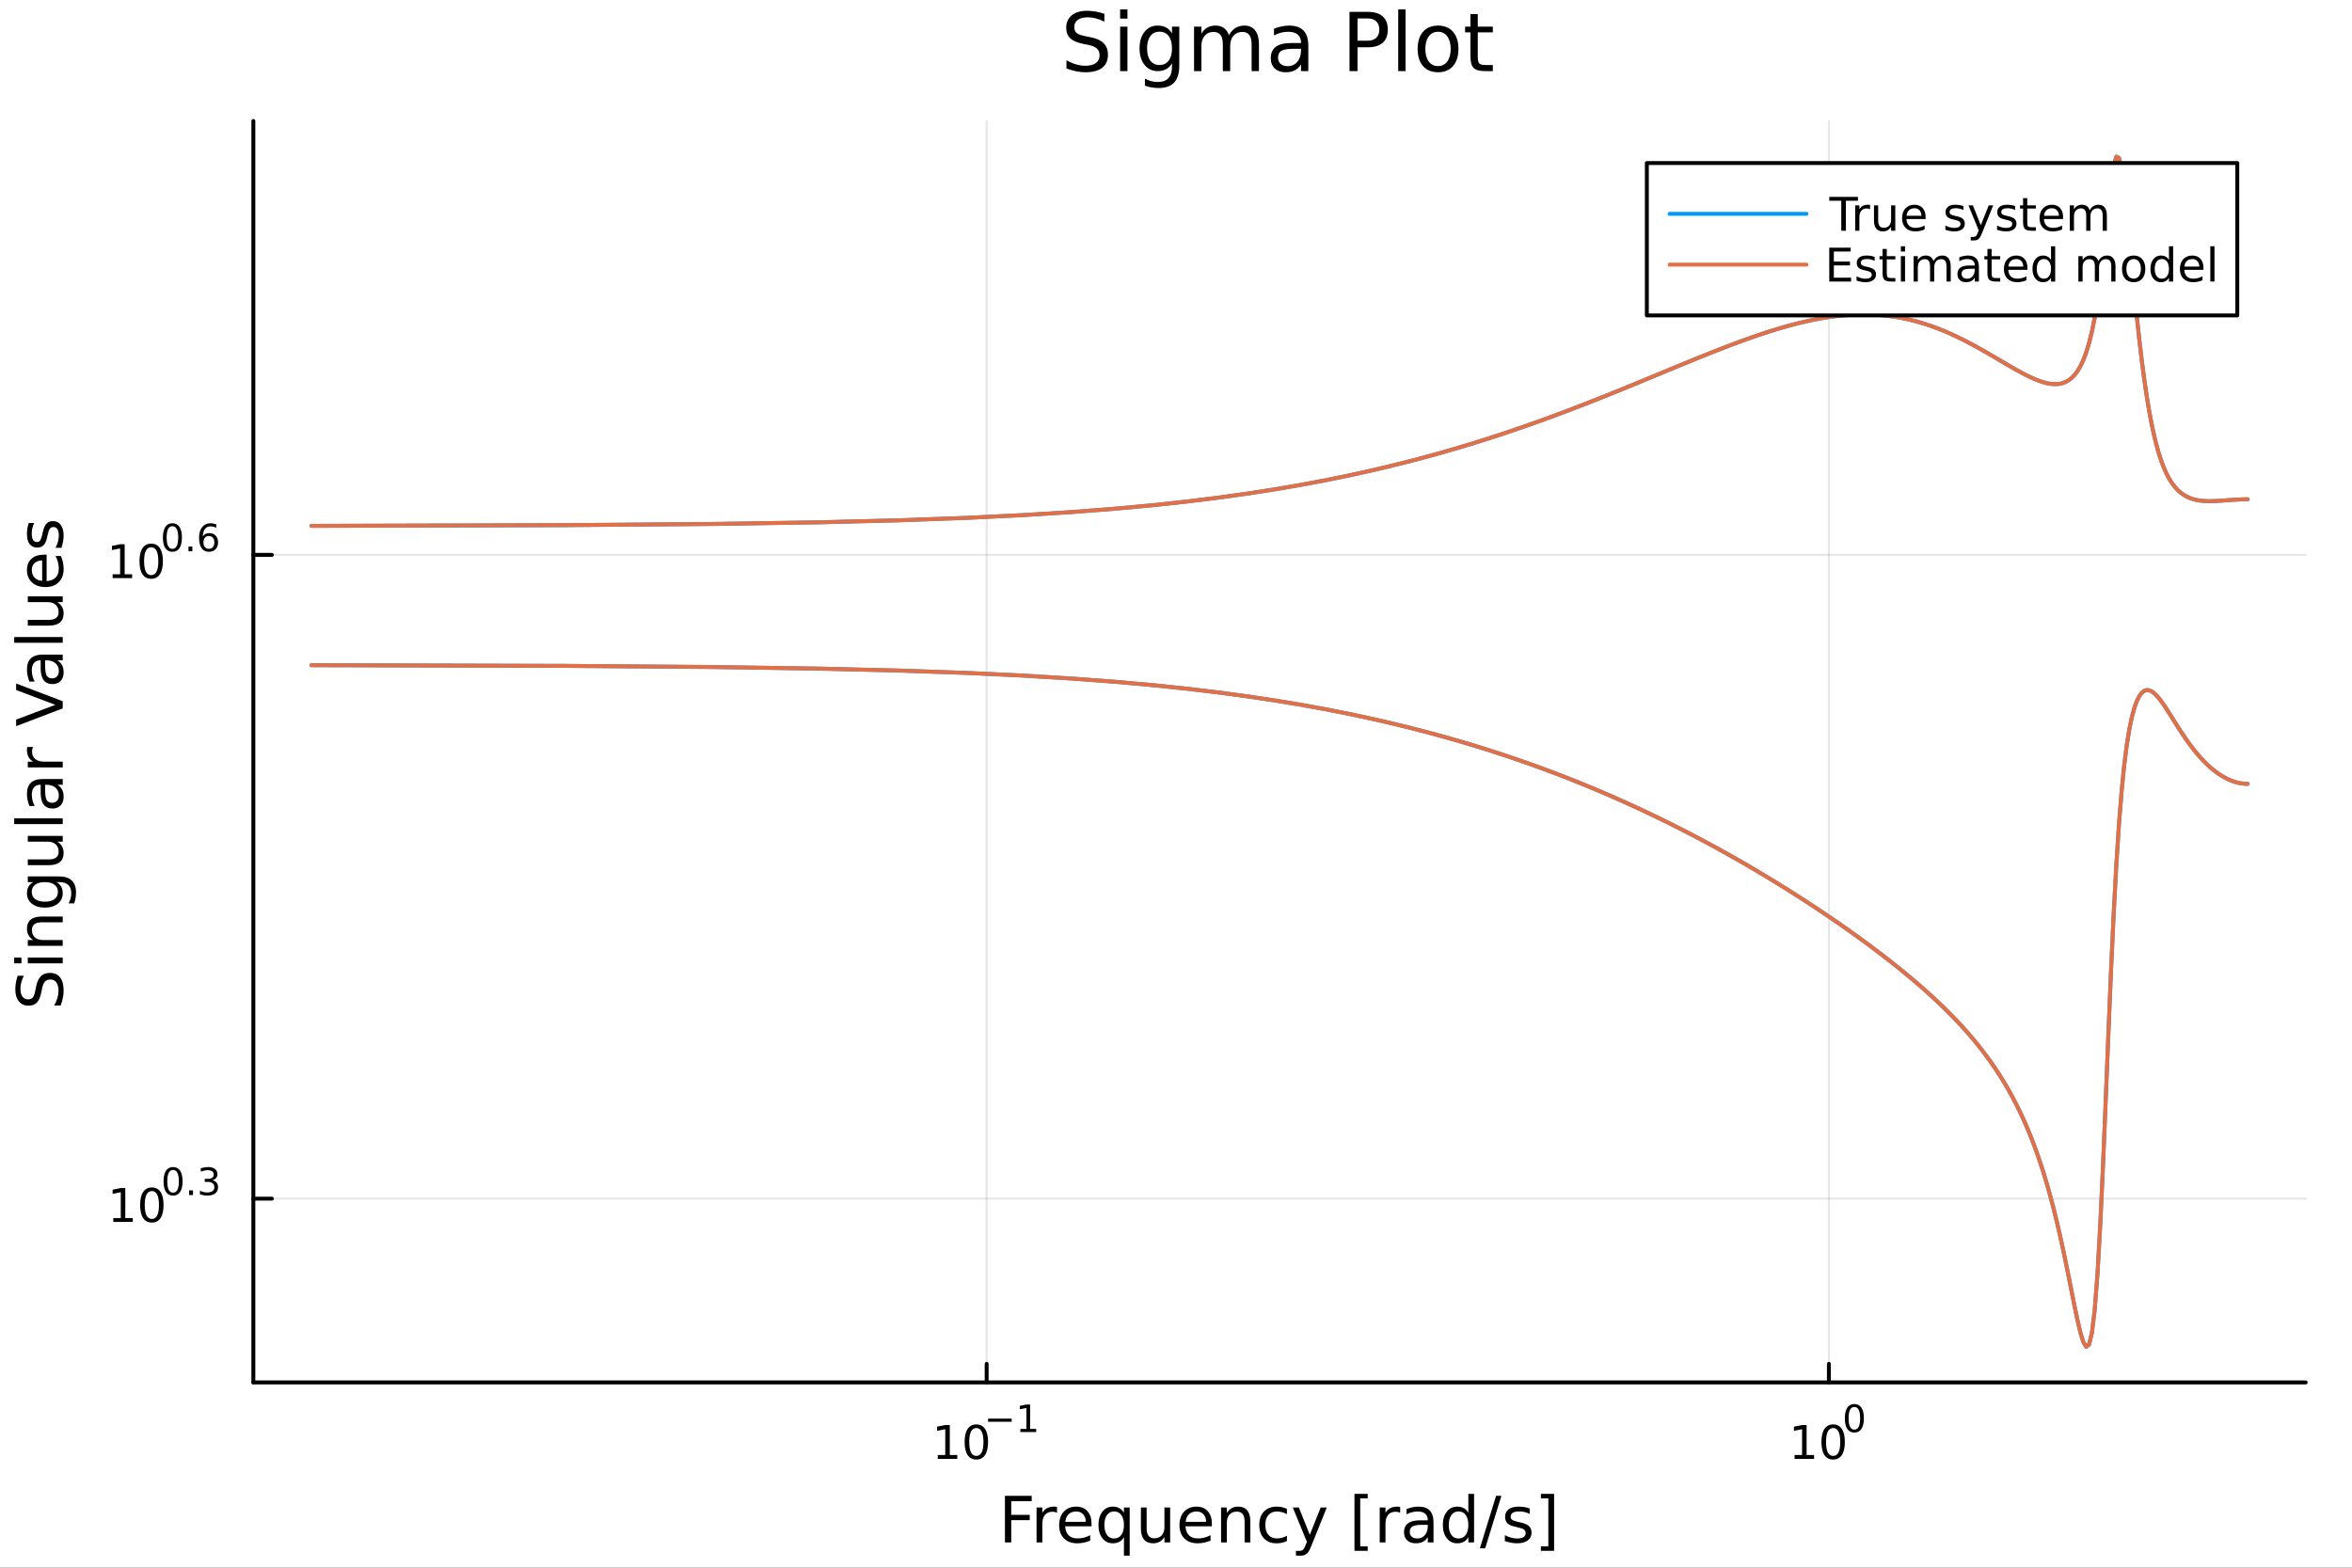 <?xml version="1.0" encoding="utf-8"?>
<svg xmlns="http://www.w3.org/2000/svg" xmlns:xlink="http://www.w3.org/1999/xlink" width="600" height="400" viewBox="0 0 2400 1600">
<rect x="0" y="0" width="2400" height="1600" fill="#333333" stroke="none"/>
<defs>
  <clipPath id="clip610">
    <rect x="0" y="0" width="2400" height="1600"/>
  </clipPath>
</defs>
<path clip-path="url(#clip610)" d="M0 1600 L2400 1600 L2400 0 L0 0  Z" fill="#ffffff" fill-rule="evenodd" fill-opacity="1"/>
<defs>
  <clipPath id="clip611">
    <rect x="480" y="0" width="1681" height="1600"/>
  </clipPath>
</defs>
<path clip-path="url(#clip610)" d="M258.519 1410.9 L2352.76 1410.9 L2352.76 123.472 L258.519 123.472  Z" fill="#ffffff" fill-rule="evenodd" fill-opacity="1"/>
<defs>
  <clipPath id="clip612">
    <rect x="258" y="123" width="2095" height="1288"/>
  </clipPath>
</defs>
<polyline clip-path="url(#clip612)" style="stroke:#000000; stroke-linecap:round; stroke-linejoin:round; stroke-width:2; stroke-opacity:0.1; fill:none" points="1006.79,1410.9 1006.79,123.472 "/>
<polyline clip-path="url(#clip612)" style="stroke:#000000; stroke-linecap:round; stroke-linejoin:round; stroke-width:2; stroke-opacity:0.1; fill:none" points="1866.22,1410.9 1866.22,123.472 "/>
<polyline clip-path="url(#clip610)" style="stroke:#000000; stroke-linecap:round; stroke-linejoin:round; stroke-width:4; stroke-opacity:1; fill:none" points="258.519,1410.9 2352.76,1410.9 "/>
<polyline clip-path="url(#clip610)" style="stroke:#000000; stroke-linecap:round; stroke-linejoin:round; stroke-width:4; stroke-opacity:1; fill:none" points="1006.79,1410.9 1006.79,1392 "/>
<polyline clip-path="url(#clip610)" style="stroke:#000000; stroke-linecap:round; stroke-linejoin:round; stroke-width:4; stroke-opacity:1; fill:none" points="1866.22,1410.9 1866.22,1392 "/>
<path clip-path="url(#clip610)" d="M956.91 1485.02 L964.549 1485.02 L964.549 1458.66 L956.239 1460.32 L956.239 1456.06 L964.503 1454.4 L969.179 1454.4 L969.179 1485.02 L976.817 1485.02 L976.817 1488.96 L956.91 1488.96 L956.91 1485.02 Z" fill="#000000" fill-rule="nonzero" fill-opacity="1" /><path clip-path="url(#clip610)" d="M996.262 1457.48 Q992.651 1457.48 990.822 1461.04 Q989.016 1464.58 989.016 1471.71 Q989.016 1478.82 990.822 1482.38 Q992.651 1485.92 996.262 1485.92 Q999.896 1485.92 1001.7 1482.38 Q1003.53 1478.82 1003.53 1471.71 Q1003.53 1464.58 1001.7 1461.04 Q999.896 1457.48 996.262 1457.48 M996.262 1453.77 Q1002.07 1453.77 1005.13 1458.38 Q1008.21 1462.96 1008.21 1471.71 Q1008.21 1480.44 1005.13 1485.04 Q1002.07 1489.63 996.262 1489.63 Q990.452 1489.63 987.373 1485.04 Q984.317 1480.44 984.317 1471.71 Q984.317 1462.96 987.373 1458.38 Q990.452 1453.77 996.262 1453.77 Z" fill="#000000" fill-rule="nonzero" fill-opacity="1" /><path clip-path="url(#clip610)" d="M1008.21 1447.87 L1032.32 1447.87 L1032.32 1451.07 L1008.21 1451.07 L1008.21 1447.87 Z" fill="#000000" fill-rule="nonzero" fill-opacity="1" /><path clip-path="url(#clip610)" d="M1041.18 1458.35 L1047.38 1458.35 L1047.38 1436.93 L1040.63 1438.28 L1040.63 1434.82 L1047.35 1433.47 L1051.14 1433.47 L1051.14 1458.35 L1057.35 1458.35 L1057.35 1461.55 L1041.18 1461.55 L1041.18 1458.35 Z" fill="#000000" fill-rule="nonzero" fill-opacity="1" /><path clip-path="url(#clip610)" d="M1831.2 1485.02 L1838.84 1485.02 L1838.84 1458.66 L1830.53 1460.32 L1830.53 1456.06 L1838.8 1454.4 L1843.47 1454.4 L1843.47 1485.02 L1851.11 1485.02 L1851.11 1488.96 L1831.2 1488.96 L1831.2 1485.02 Z" fill="#000000" fill-rule="nonzero" fill-opacity="1" /><path clip-path="url(#clip610)" d="M1870.56 1457.48 Q1866.94 1457.48 1865.12 1461.04 Q1863.31 1464.58 1863.31 1471.71 Q1863.31 1478.82 1865.12 1482.38 Q1866.94 1485.92 1870.56 1485.92 Q1874.19 1485.92 1876 1482.38 Q1877.82 1478.82 1877.82 1471.71 Q1877.82 1464.58 1876 1461.04 Q1874.19 1457.48 1870.56 1457.48 M1870.56 1453.77 Q1876.37 1453.77 1879.42 1458.38 Q1882.5 1462.96 1882.5 1471.71 Q1882.5 1480.44 1879.42 1485.04 Q1876.37 1489.63 1870.56 1489.63 Q1864.75 1489.63 1861.67 1485.04 Q1858.61 1480.44 1858.61 1471.71 Q1858.61 1462.96 1861.67 1458.38 Q1864.75 1453.77 1870.56 1453.77 Z" fill="#000000" fill-rule="nonzero" fill-opacity="1" /><path clip-path="url(#clip610)" d="M1892.2 1435.97 Q1889.27 1435.97 1887.79 1438.86 Q1886.32 1441.74 1886.32 1447.53 Q1886.32 1453.31 1887.79 1456.2 Q1889.27 1459.08 1892.2 1459.08 Q1895.16 1459.08 1896.62 1456.2 Q1898.11 1453.31 1898.11 1447.53 Q1898.11 1441.74 1896.62 1438.86 Q1895.16 1435.97 1892.2 1435.97 M1892.2 1432.96 Q1896.93 1432.96 1899.41 1436.7 Q1901.91 1440.43 1901.91 1447.53 Q1901.91 1454.62 1899.41 1458.37 Q1896.93 1462.09 1892.2 1462.09 Q1887.48 1462.09 1884.98 1458.37 Q1882.5 1454.62 1882.5 1447.53 Q1882.5 1440.43 1884.98 1436.7 Q1887.48 1432.96 1892.2 1432.96 Z" fill="#000000" fill-rule="nonzero" fill-opacity="1" /><path clip-path="url(#clip610)" d="M1025.45 1526.67 L1052.76 1526.67 L1052.76 1532.08 L1031.88 1532.08 L1031.88 1546.08 L1050.72 1546.08 L1050.72 1551.49 L1031.88 1551.49 L1031.88 1574.19 L1025.45 1574.19 L1025.45 1526.67 Z" fill="#000000" fill-rule="nonzero" fill-opacity="1" /><path clip-path="url(#clip610)" d="M1078.6 1544.01 Q1077.62 1543.44 1076.44 1543.18 Q1075.29 1542.9 1073.89 1542.9 Q1068.93 1542.9 1066.26 1546.14 Q1063.61 1549.36 1063.61 1555.41 L1063.61 1574.19 L1057.73 1574.19 L1057.73 1538.54 L1063.61 1538.54 L1063.61 1544.08 Q1065.46 1540.83 1068.42 1539.27 Q1071.38 1537.68 1075.61 1537.68 Q1076.22 1537.68 1076.95 1537.77 Q1077.68 1537.84 1078.57 1538 L1078.6 1544.01 Z" fill="#000000" fill-rule="nonzero" fill-opacity="1" /><path clip-path="url(#clip610)" d="M1113.81 1554.9 L1113.81 1557.76 L1086.88 1557.76 Q1087.26 1563.81 1090.51 1566.99 Q1093.79 1570.14 1099.61 1570.14 Q1102.99 1570.14 1106.14 1569.32 Q1109.32 1568.49 1112.44 1566.83 L1112.44 1572.37 Q1109.29 1573.71 1105.98 1574.41 Q1102.67 1575.11 1099.26 1575.11 Q1090.73 1575.11 1085.73 1570.14 Q1080.77 1565.18 1080.77 1556.71 Q1080.77 1547.96 1085.48 1542.83 Q1090.22 1537.68 1098.24 1537.68 Q1105.44 1537.68 1109.61 1542.33 Q1113.81 1546.94 1113.81 1554.9 M1107.95 1553.18 Q1107.89 1548.37 1105.25 1545.51 Q1102.64 1542.64 1098.31 1542.64 Q1093.4 1542.64 1090.44 1545.41 Q1087.52 1548.18 1087.07 1553.21 L1107.95 1553.18 Z" fill="#000000" fill-rule="nonzero" fill-opacity="1" /><path clip-path="url(#clip610)" d="M1126.92 1556.39 Q1126.92 1562.85 1129.56 1566.55 Q1132.24 1570.21 1136.88 1570.21 Q1141.53 1570.21 1144.2 1566.55 Q1146.88 1562.85 1146.88 1556.39 Q1146.88 1549.93 1144.2 1546.27 Q1141.53 1542.58 1136.88 1542.58 Q1132.24 1542.58 1129.56 1546.27 Q1126.92 1549.93 1126.92 1556.39 M1146.88 1568.84 Q1145.03 1572.02 1142.2 1573.58 Q1139.4 1575.11 1135.45 1575.11 Q1128.99 1575.11 1124.92 1569.95 Q1120.87 1564.8 1120.87 1556.39 Q1120.87 1547.99 1124.92 1542.83 Q1128.99 1537.68 1135.45 1537.68 Q1139.4 1537.68 1142.2 1539.24 Q1145.03 1540.77 1146.88 1543.95 L1146.88 1538.54 L1152.73 1538.54 L1152.73 1587.74 L1146.88 1587.74 L1146.88 1568.84 Z" fill="#000000" fill-rule="nonzero" fill-opacity="1" /><path clip-path="url(#clip610)" d="M1164.19 1560.12 L1164.19 1538.54 L1170.05 1538.54 L1170.05 1559.89 Q1170.05 1564.96 1172.02 1567.5 Q1173.99 1570.02 1177.94 1570.02 Q1182.68 1570.02 1185.42 1566.99 Q1188.19 1563.97 1188.19 1558.75 L1188.19 1538.54 L1194.05 1538.54 L1194.05 1574.19 L1188.19 1574.19 L1188.19 1568.71 Q1186.06 1571.96 1183.22 1573.55 Q1180.42 1575.11 1176.7 1575.11 Q1170.56 1575.11 1167.37 1571.29 Q1164.19 1567.47 1164.19 1560.12 M1178.93 1537.68 L1178.93 1537.68 Z" fill="#000000" fill-rule="nonzero" fill-opacity="1" /><path clip-path="url(#clip610)" d="M1236.6 1554.9 L1236.6 1557.76 L1209.67 1557.76 Q1210.06 1563.81 1213.3 1566.99 Q1216.58 1570.14 1222.41 1570.14 Q1225.78 1570.14 1228.93 1569.32 Q1232.11 1568.49 1235.23 1566.83 L1235.23 1572.37 Q1232.08 1573.71 1228.77 1574.41 Q1225.46 1575.11 1222.06 1575.11 Q1213.53 1575.11 1208.53 1570.14 Q1203.56 1565.18 1203.56 1556.71 Q1203.56 1547.96 1208.27 1542.83 Q1213.02 1537.68 1221.04 1537.68 Q1228.23 1537.68 1232.4 1542.33 Q1236.6 1546.94 1236.6 1554.9 M1230.74 1553.18 Q1230.68 1548.37 1228.04 1545.51 Q1225.43 1542.64 1221.1 1542.64 Q1216.2 1542.64 1213.24 1545.41 Q1210.31 1548.18 1209.87 1553.21 L1230.74 1553.18 Z" fill="#000000" fill-rule="nonzero" fill-opacity="1" /><path clip-path="url(#clip610)" d="M1275.85 1552.67 L1275.85 1574.19 L1269.99 1574.19 L1269.99 1552.86 Q1269.99 1547.8 1268.02 1545.29 Q1266.04 1542.77 1262.1 1542.77 Q1257.35 1542.77 1254.62 1545.79 Q1251.88 1548.82 1251.88 1554.04 L1251.88 1574.19 L1245.99 1574.19 L1245.99 1538.54 L1251.88 1538.54 L1251.88 1544.08 Q1253.98 1540.86 1256.81 1539.27 Q1259.68 1537.68 1263.4 1537.68 Q1269.54 1537.68 1272.69 1541.5 Q1275.85 1545.29 1275.85 1552.67 Z" fill="#000000" fill-rule="nonzero" fill-opacity="1" /><path clip-path="url(#clip610)" d="M1313.18 1539.91 L1313.18 1545.38 Q1310.7 1544.01 1308.18 1543.34 Q1305.7 1542.64 1303.15 1542.64 Q1297.46 1542.64 1294.31 1546.27 Q1291.16 1549.87 1291.16 1556.39 Q1291.16 1562.92 1294.31 1566.55 Q1297.46 1570.14 1303.15 1570.14 Q1305.7 1570.14 1308.18 1569.47 Q1310.7 1568.77 1313.18 1567.41 L1313.18 1572.82 Q1310.73 1573.96 1308.09 1574.54 Q1305.48 1575.11 1302.52 1575.11 Q1294.47 1575.11 1289.72 1570.05 Q1284.98 1564.99 1284.98 1556.39 Q1284.98 1547.67 1289.76 1542.68 Q1294.56 1537.68 1302.9 1537.68 Q1305.61 1537.68 1308.18 1538.25 Q1310.76 1538.79 1313.18 1539.91 Z" fill="#000000" fill-rule="nonzero" fill-opacity="1" /><path clip-path="url(#clip610)" d="M1338.2 1577.5 Q1335.72 1583.86 1333.36 1585.8 Q1331 1587.74 1327.06 1587.74 L1322.38 1587.74 L1322.38 1582.84 L1325.82 1582.84 Q1328.24 1582.84 1329.57 1581.7 Q1330.91 1580.55 1332.53 1576.29 L1333.58 1573.61 L1319.16 1538.54 L1325.37 1538.54 L1336.51 1566.42 L1347.65 1538.54 L1353.86 1538.54 L1338.2 1577.5 Z" fill="#000000" fill-rule="nonzero" fill-opacity="1" /><path clip-path="url(#clip610)" d="M1382.12 1524.66 L1395.62 1524.66 L1395.62 1529.21 L1387.98 1529.21 L1387.98 1578.23 L1395.62 1578.23 L1395.62 1582.78 L1382.12 1582.78 L1382.12 1524.66 Z" fill="#000000" fill-rule="nonzero" fill-opacity="1" /><path clip-path="url(#clip610)" d="M1428.75 1544.01 Q1427.76 1543.44 1426.59 1543.18 Q1425.44 1542.9 1424.04 1542.9 Q1419.07 1542.9 1416.4 1546.14 Q1413.76 1549.36 1413.76 1555.41 L1413.76 1574.19 L1407.87 1574.19 L1407.87 1538.54 L1413.76 1538.54 L1413.76 1544.08 Q1415.61 1540.83 1418.57 1539.27 Q1421.53 1537.68 1425.76 1537.68 Q1426.36 1537.68 1427.1 1537.77 Q1427.83 1537.84 1428.72 1538 L1428.75 1544.01 Z" fill="#000000" fill-rule="nonzero" fill-opacity="1" /><path clip-path="url(#clip610)" d="M1451.09 1556.27 Q1444 1556.27 1441.26 1557.89 Q1438.52 1559.51 1438.52 1563.43 Q1438.52 1566.55 1440.56 1568.39 Q1442.63 1570.21 1446.16 1570.21 Q1451.03 1570.21 1453.96 1566.77 Q1456.92 1563.3 1456.92 1557.57 L1456.92 1556.27 L1451.09 1556.27 M1462.77 1553.85 L1462.77 1574.19 L1456.92 1574.19 L1456.92 1568.77 Q1454.91 1572.02 1451.92 1573.58 Q1448.93 1575.11 1444.6 1575.11 Q1439.13 1575.11 1435.88 1572.05 Q1432.67 1568.97 1432.67 1563.81 Q1432.67 1557.79 1436.68 1554.74 Q1440.72 1551.68 1448.71 1551.68 L1456.92 1551.68 L1456.92 1551.11 Q1456.92 1547.07 1454.24 1544.87 Q1451.6 1542.64 1446.8 1542.64 Q1443.74 1542.64 1440.85 1543.38 Q1437.95 1544.11 1435.28 1545.57 L1435.28 1540.16 Q1438.49 1538.92 1441.51 1538.31 Q1444.54 1537.68 1447.4 1537.68 Q1455.14 1537.68 1458.96 1541.69 Q1462.77 1545.7 1462.77 1553.85 Z" fill="#000000" fill-rule="nonzero" fill-opacity="1" /><path clip-path="url(#clip610)" d="M1498.3 1543.95 L1498.3 1524.66 L1504.15 1524.66 L1504.15 1574.19 L1498.3 1574.19 L1498.3 1568.84 Q1496.45 1572.02 1493.62 1573.58 Q1490.82 1575.11 1486.87 1575.11 Q1480.41 1575.11 1476.33 1569.95 Q1472.29 1564.8 1472.29 1556.39 Q1472.29 1547.99 1476.33 1542.83 Q1480.41 1537.68 1486.87 1537.68 Q1490.82 1537.68 1493.62 1539.24 Q1496.45 1540.77 1498.3 1543.95 M1478.34 1556.39 Q1478.34 1562.85 1480.98 1566.55 Q1483.65 1570.21 1488.3 1570.21 Q1492.95 1570.21 1495.62 1566.55 Q1498.3 1562.85 1498.3 1556.39 Q1498.3 1549.93 1495.62 1546.27 Q1492.95 1542.58 1488.3 1542.58 Q1483.65 1542.58 1480.98 1546.27 Q1478.34 1549.93 1478.34 1556.39 Z" fill="#000000" fill-rule="nonzero" fill-opacity="1" /><path clip-path="url(#clip610)" d="M1526.62 1526.67 L1532.03 1526.67 L1515.48 1580.23 L1510.07 1580.23 L1526.62 1526.67 Z" fill="#000000" fill-rule="nonzero" fill-opacity="1" /><path clip-path="url(#clip610)" d="M1560.9 1539.59 L1560.9 1545.13 Q1558.42 1543.85 1555.75 1543.22 Q1553.07 1542.58 1550.21 1542.58 Q1545.85 1542.58 1543.65 1543.92 Q1541.49 1545.25 1541.49 1547.93 Q1541.49 1549.96 1543.05 1551.14 Q1544.61 1552.29 1549.32 1553.34 L1551.32 1553.78 Q1557.56 1555.12 1560.17 1557.57 Q1562.81 1559.99 1562.81 1564.35 Q1562.81 1569.32 1558.87 1572.21 Q1554.95 1575.11 1548.08 1575.11 Q1545.21 1575.11 1542.09 1574.54 Q1539 1573.99 1535.57 1572.88 L1535.57 1566.83 Q1538.81 1568.52 1541.96 1569.38 Q1545.12 1570.21 1548.2 1570.21 Q1552.34 1570.21 1554.57 1568.81 Q1556.8 1567.37 1556.8 1564.8 Q1556.8 1562.41 1555.17 1561.14 Q1553.58 1559.86 1548.14 1558.68 L1546.1 1558.21 Q1540.66 1557.06 1538.24 1554.71 Q1535.82 1552.32 1535.82 1548.18 Q1535.82 1543.15 1539.39 1540.42 Q1542.95 1537.68 1549.51 1537.68 Q1552.75 1537.68 1555.62 1538.16 Q1558.48 1538.63 1560.9 1539.59 Z" fill="#000000" fill-rule="nonzero" fill-opacity="1" /><path clip-path="url(#clip610)" d="M1585.82 1524.66 L1585.82 1582.78 L1572.33 1582.78 L1572.33 1578.23 L1579.94 1578.23 L1579.94 1529.21 L1572.33 1529.21 L1572.33 1524.66 L1585.82 1524.66 Z" fill="#000000" fill-rule="nonzero" fill-opacity="1" /><polyline clip-path="url(#clip612)" style="stroke:#000000; stroke-linecap:round; stroke-linejoin:round; stroke-width:2; stroke-opacity:0.1; fill:none" points="258.519,1223.37 2352.76,1223.37 "/>
<polyline clip-path="url(#clip612)" style="stroke:#000000; stroke-linecap:round; stroke-linejoin:round; stroke-width:2; stroke-opacity:0.1; fill:none" points="258.519,566.305 2352.76,566.305 "/>
<polyline clip-path="url(#clip610)" style="stroke:#000000; stroke-linecap:round; stroke-linejoin:round; stroke-width:4; stroke-opacity:1; fill:none" points="258.519,1410.9 258.519,123.472 "/>
<polyline clip-path="url(#clip610)" style="stroke:#000000; stroke-linecap:round; stroke-linejoin:round; stroke-width:4; stroke-opacity:1; fill:none" points="258.519,1223.37 277.417,1223.37 "/>
<polyline clip-path="url(#clip610)" style="stroke:#000000; stroke-linecap:round; stroke-linejoin:round; stroke-width:4; stroke-opacity:1; fill:none" points="258.519,566.305 277.417,566.305 "/>
<path clip-path="url(#clip610)" d="M115.59 1243.17 L123.229 1243.17 L123.229 1216.8 L114.918 1218.47 L114.918 1214.21 L123.182 1212.54 L127.858 1212.54 L127.858 1243.17 L135.497 1243.17 L135.497 1247.1 L115.59 1247.1 L115.59 1243.17 Z" fill="#000000" fill-rule="nonzero" fill-opacity="1" /><path clip-path="url(#clip610)" d="M154.941 1215.62 Q151.33 1215.62 149.502 1219.18 Q147.696 1222.73 147.696 1229.86 Q147.696 1236.96 149.502 1240.53 Q151.33 1244.07 154.941 1244.07 Q158.576 1244.07 160.381 1240.53 Q162.21 1236.96 162.21 1229.86 Q162.21 1222.73 160.381 1219.18 Q158.576 1215.62 154.941 1215.62 M154.941 1211.92 Q160.752 1211.92 163.807 1216.52 Q166.886 1221.11 166.886 1229.86 Q166.886 1238.58 163.807 1243.19 Q160.752 1247.77 154.941 1247.77 Q149.131 1247.77 146.053 1243.19 Q142.997 1238.58 142.997 1229.86 Q142.997 1221.11 146.053 1216.52 Q149.131 1211.92 154.941 1211.92 Z" fill="#000000" fill-rule="nonzero" fill-opacity="1" /><path clip-path="url(#clip610)" d="M176.591 1194.11 Q173.657 1194.11 172.171 1197.01 Q170.704 1199.89 170.704 1205.68 Q170.704 1211.45 172.171 1214.35 Q173.657 1217.23 176.591 1217.23 Q179.543 1217.23 181.01 1214.35 Q182.496 1211.45 182.496 1205.68 Q182.496 1199.89 181.01 1197.01 Q179.543 1194.11 176.591 1194.11 M176.591 1191.1 Q181.311 1191.1 183.794 1194.85 Q186.295 1198.57 186.295 1205.68 Q186.295 1212.77 183.794 1216.51 Q181.311 1220.24 176.591 1220.24 Q171.87 1220.24 169.368 1216.51 Q166.886 1212.77 166.886 1205.68 Q166.886 1198.57 169.368 1194.85 Q171.87 1191.1 176.591 1191.1 Z" fill="#000000" fill-rule="nonzero" fill-opacity="1" /><path clip-path="url(#clip610)" d="M192.972 1214.91 L196.941 1214.91 L196.941 1219.69 L192.972 1219.69 L192.972 1214.91 Z" fill="#000000" fill-rule="nonzero" fill-opacity="1" /><path clip-path="url(#clip610)" d="M216.726 1204.55 Q219.453 1205.13 220.977 1206.98 Q222.519 1208.82 222.519 1211.53 Q222.519 1215.68 219.66 1217.96 Q216.802 1220.24 211.535 1220.24 Q209.767 1220.24 207.887 1219.88 Q206.025 1219.54 204.031 1218.84 L204.031 1215.18 Q205.611 1216.1 207.492 1216.57 Q209.372 1217.04 211.423 1217.04 Q214.996 1217.04 216.858 1215.63 Q218.739 1214.22 218.739 1211.53 Q218.739 1209.05 216.99 1207.65 Q215.259 1206.24 212.156 1206.24 L208.883 1206.24 L208.883 1203.12 L212.307 1203.12 Q215.109 1203.12 216.595 1202.01 Q218.08 1200.88 218.08 1198.78 Q218.08 1196.61 216.538 1195.47 Q215.015 1194.3 212.156 1194.3 Q210.595 1194.3 208.808 1194.64 Q207.022 1194.98 204.877 1195.69 L204.877 1192.31 Q207.04 1191.7 208.921 1191.4 Q210.821 1191.1 212.495 1191.1 Q216.82 1191.1 219.341 1193.08 Q221.861 1195.03 221.861 1198.38 Q221.861 1200.71 220.526 1202.33 Q219.19 1203.93 216.726 1204.55 Z" fill="#000000" fill-rule="nonzero" fill-opacity="1" /><path clip-path="url(#clip610)" d="M114.931 586.097 L122.57 586.097 L122.57 559.731 L114.26 561.398 L114.26 557.139 L122.524 555.472 L127.2 555.472 L127.2 586.097 L134.839 586.097 L134.839 590.032 L114.931 590.032 L114.931 586.097 Z" fill="#000000" fill-rule="nonzero" fill-opacity="1" /><path clip-path="url(#clip610)" d="M154.283 558.551 Q150.672 558.551 148.843 562.116 Q147.038 565.657 147.038 572.787 Q147.038 579.893 148.843 583.458 Q150.672 587 154.283 587 Q157.917 587 159.723 583.458 Q161.552 579.893 161.552 572.787 Q161.552 565.657 159.723 562.116 Q157.917 558.551 154.283 558.551 M154.283 554.847 Q160.093 554.847 163.149 559.454 Q166.227 564.037 166.227 572.787 Q166.227 581.514 163.149 586.12 Q160.093 590.704 154.283 590.704 Q148.473 590.704 145.394 586.12 Q142.339 581.514 142.339 572.787 Q142.339 564.037 145.394 559.454 Q148.473 554.847 154.283 554.847 Z" fill="#000000" fill-rule="nonzero" fill-opacity="1" /><path clip-path="url(#clip610)" d="M175.932 537.043 Q172.998 537.043 171.512 539.94 Q170.045 542.817 170.045 548.61 Q170.045 554.384 171.512 557.28 Q172.998 560.158 175.932 560.158 Q178.885 560.158 180.352 557.28 Q181.838 554.384 181.838 548.61 Q181.838 542.817 180.352 539.94 Q178.885 537.043 175.932 537.043 M175.932 534.034 Q180.653 534.034 183.136 537.777 Q185.637 541.501 185.637 548.61 Q185.637 555.701 183.136 559.443 Q180.653 563.167 175.932 563.167 Q171.212 563.167 168.71 559.443 Q166.227 555.701 166.227 548.61 Q166.227 541.501 168.71 537.777 Q171.212 534.034 175.932 534.034 Z" fill="#000000" fill-rule="nonzero" fill-opacity="1" /><path clip-path="url(#clip610)" d="M192.314 557.845 L196.282 557.845 L196.282 562.622 L192.314 562.622 L192.314 557.845 Z" fill="#000000" fill-rule="nonzero" fill-opacity="1" /><path clip-path="url(#clip610)" d="M213.153 547.068 Q210.595 547.068 209.09 548.817 Q207.605 550.566 207.605 553.613 Q207.605 556.641 209.09 558.409 Q210.595 560.158 213.153 560.158 Q215.711 560.158 217.197 558.409 Q218.701 556.641 218.701 553.613 Q218.701 550.566 217.197 548.817 Q215.711 547.068 213.153 547.068 M220.695 535.162 L220.695 538.623 Q219.265 537.946 217.798 537.589 Q216.35 537.231 214.921 537.231 Q211.159 537.231 209.166 539.77 Q207.191 542.309 206.909 547.444 Q208.018 545.808 209.692 544.943 Q211.366 544.059 213.379 544.059 Q217.61 544.059 220.055 546.635 Q222.519 549.193 222.519 553.613 Q222.519 557.939 219.961 560.553 Q217.403 563.167 213.153 563.167 Q208.282 563.167 205.705 559.443 Q203.128 555.701 203.128 548.61 Q203.128 541.952 206.288 538.002 Q209.448 534.034 214.77 534.034 Q216.2 534.034 217.648 534.316 Q219.115 534.598 220.695 535.162 Z" fill="#000000" fill-rule="nonzero" fill-opacity="1" /><path clip-path="url(#clip610)" d="M18.044 995.825 L24.314 995.825 Q22.563 999.485 21.704 1002.73 Q20.845 1005.98 20.845 1009 Q20.845 1014.25 22.882 1017.12 Q24.919 1019.95 28.674 1019.95 Q31.826 1019.95 33.449 1018.07 Q35.04 1016.16 36.027 1010.88 L36.823 1007 Q38.191 999.803 41.66 996.398 Q45.098 992.96 50.891 992.96 Q57.798 992.96 61.362 997.607 Q64.927 1002.22 64.927 1011.17 Q64.927 1014.54 64.163 1018.36 Q63.399 1022.15 61.904 1026.22 L55.283 1026.22 Q57.479 1022.31 58.593 1018.55 Q59.707 1014.79 59.707 1011.17 Q59.707 1005.66 57.543 1002.67 Q55.379 999.676 51.368 999.676 Q47.867 999.676 45.894 1001.84 Q43.92 1003.97 42.934 1008.87 L42.17 1012.79 Q40.737 1019.98 37.682 1023.2 Q34.626 1026.41 29.184 1026.41 Q22.882 1026.41 19.253 1021.99 Q15.625 1017.53 15.625 1009.73 Q15.625 1006.39 16.23 1002.92 Q16.834 999.453 18.044 995.825 Z" fill="#000000" fill-rule="nonzero" fill-opacity="1" /><path clip-path="url(#clip610)" d="M28.356 983.189 L28.356 977.332 L64.004 977.332 L64.004 983.189 L28.356 983.189 M14.479 983.189 L14.479 977.332 L21.895 977.332 L21.895 983.189 L14.479 983.189 Z" fill="#000000" fill-rule="nonzero" fill-opacity="1" /><path clip-path="url(#clip610)" d="M42.488 935.446 L64.004 935.446 L64.004 941.302 L42.679 941.302 Q37.618 941.302 35.104 943.276 Q32.589 945.249 32.589 949.196 Q32.589 953.938 35.613 956.676 Q38.637 959.413 43.857 959.413 L64.004 959.413 L64.004 965.301 L28.356 965.301 L28.356 959.413 L33.894 959.413 Q30.68 957.312 29.088 954.479 Q27.497 951.615 27.497 947.891 Q27.497 941.748 31.316 938.597 Q35.104 935.446 42.488 935.446 Z" fill="#000000" fill-rule="nonzero" fill-opacity="1" /><path clip-path="url(#clip610)" d="M45.766 900.307 Q39.401 900.307 35.9 902.949 Q32.398 905.559 32.398 910.301 Q32.398 915.012 35.9 917.654 Q39.401 920.264 45.766 920.264 Q52.1 920.264 55.601 917.654 Q59.103 915.012 59.103 910.301 Q59.103 905.559 55.601 902.949 Q52.1 900.307 45.766 900.307 M59.58 894.451 Q68.683 894.451 73.107 898.493 Q77.563 902.535 77.563 910.874 Q77.563 913.962 77.086 916.699 Q76.64 919.436 75.685 922.014 L69.988 922.014 Q71.388 919.436 72.057 916.922 Q72.725 914.407 72.725 911.797 Q72.725 906.036 69.701 903.172 Q66.71 900.307 60.63 900.307 L57.734 900.307 Q60.885 902.121 62.445 904.954 Q64.004 907.787 64.004 911.734 Q64.004 918.29 59.007 922.301 Q54.01 926.311 45.766 926.311 Q37.491 926.311 32.494 922.301 Q27.497 918.29 27.497 911.734 Q27.497 907.787 29.056 904.954 Q30.616 902.121 33.767 900.307 L28.356 900.307 L28.356 894.451 L59.58 894.451 Z" fill="#000000" fill-rule="nonzero" fill-opacity="1" /><path clip-path="url(#clip610)" d="M49.936 882.993 L28.356 882.993 L28.356 877.136 L49.713 877.136 Q54.774 877.136 57.32 875.163 Q59.835 873.189 59.835 869.243 Q59.835 864.5 56.811 861.763 Q53.787 858.994 48.567 858.994 L28.356 858.994 L28.356 853.137 L64.004 853.137 L64.004 858.994 L58.53 858.994 Q61.776 861.126 63.368 863.959 Q64.927 866.76 64.927 870.484 Q64.927 876.627 61.108 879.81 Q57.288 882.993 49.936 882.993 M27.497 868.256 L27.497 868.256 Z" fill="#000000" fill-rule="nonzero" fill-opacity="1" /><path clip-path="url(#clip610)" d="M14.479 841.074 L14.479 835.218 L64.004 835.218 L64.004 841.074 L14.479 841.074 Z" fill="#000000" fill-rule="nonzero" fill-opacity="1" /><path clip-path="url(#clip610)" d="M46.085 806.763 Q46.085 813.861 47.708 816.598 Q49.331 819.335 53.246 819.335 Q56.365 819.335 58.211 817.298 Q60.026 815.23 60.026 811.697 Q60.026 806.827 56.588 803.899 Q53.119 800.939 47.39 800.939 L46.085 800.939 L46.085 806.763 M43.666 795.082 L64.004 795.082 L64.004 800.939 L58.593 800.939 Q61.84 802.944 63.399 805.936 Q64.927 808.928 64.927 813.256 Q64.927 818.731 61.872 821.977 Q58.784 825.192 53.628 825.192 Q47.612 825.192 44.557 821.181 Q41.501 817.139 41.501 809.15 L41.501 800.939 L40.928 800.939 Q36.886 800.939 34.69 803.612 Q32.462 806.254 32.462 811.06 Q32.462 814.116 33.194 817.012 Q33.926 819.908 35.39 822.582 L29.98 822.582 Q28.738 819.367 28.133 816.344 Q27.497 813.32 27.497 810.455 Q27.497 802.721 31.507 798.902 Q35.518 795.082 43.666 795.082 Z" fill="#000000" fill-rule="nonzero" fill-opacity="1" /><path clip-path="url(#clip610)" d="M33.831 762.362 Q33.258 763.349 33.003 764.527 Q32.717 765.673 32.717 767.073 Q32.717 772.038 35.963 774.712 Q39.178 777.354 45.225 777.354 L64.004 777.354 L64.004 783.242 L28.356 783.242 L28.356 777.354 L33.894 777.354 Q30.648 775.508 29.088 772.547 Q27.497 769.587 27.497 765.354 Q27.497 764.75 27.592 764.017 Q27.656 763.285 27.815 762.394 L33.831 762.362 Z" fill="#000000" fill-rule="nonzero" fill-opacity="1" /><path clip-path="url(#clip610)" d="M64.004 722.99 L16.484 741.133 L16.484 734.417 L56.493 719.362 L16.484 704.275 L16.484 697.591 L64.004 715.702 L64.004 722.99 Z" fill="#000000" fill-rule="nonzero" fill-opacity="1" /><path clip-path="url(#clip610)" d="M46.085 679.767 Q46.085 686.865 47.708 689.602 Q49.331 692.34 53.246 692.34 Q56.365 692.34 58.211 690.303 Q60.026 688.234 60.026 684.701 Q60.026 679.831 56.588 676.903 Q53.119 673.943 47.39 673.943 L46.085 673.943 L46.085 679.767 M43.666 668.086 L64.004 668.086 L64.004 673.943 L58.593 673.943 Q61.84 675.948 63.399 678.94 Q64.927 681.932 64.927 686.26 Q64.927 691.735 61.872 694.981 Q58.784 698.196 53.628 698.196 Q47.612 698.196 44.557 694.186 Q41.501 690.143 41.501 682.154 L41.501 673.943 L40.928 673.943 Q36.886 673.943 34.69 676.616 Q32.462 679.258 32.462 684.064 Q32.462 687.12 33.194 690.016 Q33.926 692.913 35.39 695.586 L29.98 695.586 Q28.738 692.371 28.133 689.348 Q27.497 686.324 27.497 683.459 Q27.497 675.725 31.507 671.906 Q35.518 668.086 43.666 668.086 Z" fill="#000000" fill-rule="nonzero" fill-opacity="1" /><path clip-path="url(#clip610)" d="M14.479 656.023 L14.479 650.167 L64.004 650.167 L64.004 656.023 L14.479 656.023 Z" fill="#000000" fill-rule="nonzero" fill-opacity="1" /><path clip-path="url(#clip610)" d="M49.936 638.518 L28.356 638.518 L28.356 632.661 L49.713 632.661 Q54.774 632.661 57.32 630.688 Q59.835 628.714 59.835 624.768 Q59.835 620.025 56.811 617.288 Q53.787 614.519 48.567 614.519 L28.356 614.519 L28.356 608.662 L64.004 608.662 L64.004 614.519 L58.53 614.519 Q61.776 616.651 63.368 619.484 Q64.927 622.285 64.927 626.009 Q64.927 632.152 61.108 635.335 Q57.288 638.518 49.936 638.518 M27.497 623.781 L27.497 623.781 Z" fill="#000000" fill-rule="nonzero" fill-opacity="1" /><path clip-path="url(#clip610)" d="M44.716 566.108 L47.581 566.108 L47.581 593.035 Q53.628 592.653 56.811 589.406 Q59.962 586.128 59.962 580.303 Q59.962 576.929 59.134 573.778 Q58.307 570.595 56.652 567.476 L62.19 567.476 Q63.527 570.627 64.227 573.937 Q64.927 577.248 64.927 580.653 Q64.927 589.183 59.962 594.18 Q54.997 599.146 46.53 599.146 Q37.777 599.146 32.653 594.435 Q27.497 589.693 27.497 581.672 Q27.497 574.479 32.144 570.309 Q36.759 566.108 44.716 566.108 M42.997 571.964 Q38.191 572.028 35.327 574.67 Q32.462 577.279 32.462 581.608 Q32.462 586.51 35.231 589.47 Q38 592.398 43.029 592.844 L42.997 571.964 Z" fill="#000000" fill-rule="nonzero" fill-opacity="1" /><path clip-path="url(#clip610)" d="M29.407 533.77 L34.945 533.77 Q33.672 536.252 33.035 538.926 Q32.398 541.6 32.398 544.464 Q32.398 548.825 33.735 551.021 Q35.072 553.185 37.746 553.185 Q39.783 553.185 40.96 551.626 Q42.106 550.066 43.157 545.355 L43.602 543.35 Q44.939 537.112 47.39 534.502 Q49.809 531.86 54.169 531.86 Q59.134 531.86 62.031 535.807 Q64.927 539.722 64.927 546.597 Q64.927 549.461 64.354 552.58 Q63.813 555.668 62.699 559.105 L56.652 559.105 Q58.339 555.859 59.198 552.708 Q60.026 549.557 60.026 546.469 Q60.026 542.332 58.625 540.104 Q57.193 537.876 54.615 537.876 Q52.228 537.876 50.955 539.499 Q49.681 541.09 48.504 546.533 L48.026 548.57 Q46.88 554.013 44.525 556.432 Q42.138 558.851 38 558.851 Q32.971 558.851 30.234 555.286 Q27.497 551.721 27.497 545.164 Q27.497 541.918 27.974 539.053 Q28.452 536.189 29.407 533.77 Z" fill="#000000" fill-rule="nonzero" fill-opacity="1" /><path clip-path="url(#clip610)" d="M1126.91 14.081 L1126.91 22.061 Q1122.25 19.833 1118.12 18.739 Q1113.99 17.646 1110.14 17.646 Q1103.46 17.646 1099.81 20.238 Q1096.21 22.831 1096.21 27.611 Q1096.21 31.621 1098.6 33.687 Q1101.03 35.713 1107.75 36.969 L1112.69 37.981 Q1121.85 39.723 1126.18 44.139 Q1130.56 48.514 1130.56 55.886 Q1130.56 64.677 1124.64 69.214 Q1118.77 73.751 1107.39 73.751 Q1103.09 73.751 1098.23 72.778 Q1093.41 71.806 1088.23 69.902 L1088.23 61.477 Q1093.21 64.272 1097.99 65.689 Q1102.77 67.107 1107.39 67.107 Q1114.39 67.107 1118.2 64.353 Q1122.01 61.598 1122.01 56.494 Q1122.01 52.038 1119.26 49.526 Q1116.54 47.015 1110.3 45.759 L1105.32 44.787 Q1096.17 42.964 1092.07 39.075 Q1087.98 35.186 1087.98 28.259 Q1087.98 20.238 1093.61 15.62 Q1099.28 11.002 1109.21 11.002 Q1113.46 11.002 1117.88 11.772 Q1122.29 12.542 1126.91 14.081 Z" fill="#000000" fill-rule="nonzero" fill-opacity="1" /><path clip-path="url(#clip610)" d="M1142.99 27.206 L1150.45 27.206 L1150.45 72.576 L1142.99 72.576 L1142.99 27.206 M1142.99 9.544 L1150.45 9.544 L1150.45 18.983 L1142.99 18.983 L1142.99 9.544 Z" fill="#000000" fill-rule="nonzero" fill-opacity="1" /><path clip-path="url(#clip610)" d="M1195.9 49.364 Q1195.9 41.263 1192.54 36.806 Q1189.21 32.35 1183.18 32.35 Q1177.18 32.35 1173.82 36.806 Q1170.5 41.263 1170.5 49.364 Q1170.5 57.426 1173.82 61.882 Q1177.18 66.338 1183.18 66.338 Q1189.21 66.338 1192.54 61.882 Q1195.9 57.426 1195.9 49.364 M1203.35 66.945 Q1203.35 78.531 1198.21 84.162 Q1193.06 89.833 1182.45 89.833 Q1178.52 89.833 1175.04 89.225 Q1171.55 88.658 1168.27 87.443 L1168.27 80.192 Q1171.55 81.974 1174.75 82.825 Q1177.95 83.675 1181.27 83.675 Q1188.61 83.675 1192.25 79.827 Q1195.9 76.019 1195.9 68.282 L1195.9 64.596 Q1193.59 68.606 1189.98 70.591 Q1186.38 72.576 1181.36 72.576 Q1173.01 72.576 1167.91 66.216 Q1162.8 59.856 1162.8 49.364 Q1162.8 38.832 1167.91 32.472 Q1173.01 26.112 1181.36 26.112 Q1186.38 26.112 1189.98 28.097 Q1193.59 30.082 1195.9 34.092 L1195.9 27.206 L1203.35 27.206 L1203.35 66.945 Z" fill="#000000" fill-rule="nonzero" fill-opacity="1" /><path clip-path="url(#clip610)" d="M1254.03 35.915 Q1256.82 30.892 1260.71 28.502 Q1264.6 26.112 1269.87 26.112 Q1276.96 26.112 1280.81 31.095 Q1284.65 36.037 1284.65 45.192 L1284.65 72.576 L1277.16 72.576 L1277.16 45.435 Q1277.16 38.913 1274.85 35.753 Q1272.54 32.594 1267.8 32.594 Q1262.01 32.594 1258.65 36.442 Q1255.28 40.29 1255.28 46.934 L1255.28 72.576 L1247.79 72.576 L1247.79 45.435 Q1247.79 38.873 1245.48 35.753 Q1243.17 32.594 1238.35 32.594 Q1232.64 32.594 1229.28 36.482 Q1225.92 40.331 1225.92 46.934 L1225.92 72.576 L1218.42 72.576 L1218.42 27.206 L1225.92 27.206 L1225.92 34.254 Q1228.47 30.082 1232.03 28.097 Q1235.6 26.112 1240.5 26.112 Q1245.44 26.112 1248.88 28.624 Q1252.37 31.135 1254.03 35.915 Z" fill="#000000" fill-rule="nonzero" fill-opacity="1" /><path clip-path="url(#clip610)" d="M1320.14 49.769 Q1311.11 49.769 1307.62 51.835 Q1304.14 53.901 1304.14 58.884 Q1304.14 62.854 1306.73 65.203 Q1309.36 67.512 1313.86 67.512 Q1320.06 67.512 1323.79 63.137 Q1327.55 58.722 1327.55 51.43 L1327.55 49.769 L1320.14 49.769 M1335.01 46.691 L1335.01 72.576 L1327.55 72.576 L1327.55 65.689 Q1325 69.821 1321.19 71.806 Q1317.39 73.751 1311.88 73.751 Q1304.91 73.751 1300.78 69.862 Q1296.69 65.933 1296.69 59.37 Q1296.69 51.714 1301.79 47.825 Q1306.93 43.936 1317.1 43.936 L1327.55 43.936 L1327.55 43.207 Q1327.55 38.062 1324.15 35.267 Q1320.79 32.431 1314.67 32.431 Q1310.78 32.431 1307.1 33.363 Q1303.41 34.295 1300.01 36.158 L1300.01 29.272 Q1304.1 27.692 1307.95 26.922 Q1311.79 26.112 1315.44 26.112 Q1325.28 26.112 1330.15 31.216 Q1335.01 36.32 1335.01 46.691 Z" fill="#000000" fill-rule="nonzero" fill-opacity="1" /><path clip-path="url(#clip610)" d="M1385.24 18.82 L1385.24 41.546 L1395.53 41.546 Q1401.24 41.546 1404.36 38.589 Q1407.48 35.632 1407.48 30.163 Q1407.48 24.735 1404.36 21.778 Q1401.24 18.82 1395.53 18.82 L1385.24 18.82 M1377.05 12.096 L1395.53 12.096 Q1405.69 12.096 1410.88 16.714 Q1416.11 21.292 1416.11 30.163 Q1416.11 39.115 1410.88 43.693 Q1405.69 48.271 1395.53 48.271 L1385.24 48.271 L1385.24 72.576 L1377.05 72.576 L1377.05 12.096 Z" fill="#000000" fill-rule="nonzero" fill-opacity="1" /><path clip-path="url(#clip610)" d="M1426.76 9.544 L1434.21 9.544 L1434.21 72.576 L1426.76 72.576 L1426.76 9.544 Z" fill="#000000" fill-rule="nonzero" fill-opacity="1" /><path clip-path="url(#clip610)" d="M1467.39 32.431 Q1461.39 32.431 1457.91 37.131 Q1454.43 41.789 1454.43 49.931 Q1454.43 58.074 1457.87 62.773 Q1461.35 67.431 1467.39 67.431 Q1473.34 67.431 1476.83 62.732 Q1480.31 58.033 1480.31 49.931 Q1480.31 41.87 1476.83 37.171 Q1473.34 32.431 1467.39 32.431 M1467.39 26.112 Q1477.11 26.112 1482.66 32.431 Q1488.21 38.751 1488.21 49.931 Q1488.21 61.071 1482.66 67.431 Q1477.11 73.751 1467.39 73.751 Q1457.63 73.751 1452.08 67.431 Q1446.57 61.071 1446.57 49.931 Q1446.57 38.751 1452.08 32.431 Q1457.63 26.112 1467.39 26.112 Z" fill="#000000" fill-rule="nonzero" fill-opacity="1" /><path clip-path="url(#clip610)" d="M1507.94 14.324 L1507.94 27.206 L1523.29 27.206 L1523.29 32.999 L1507.94 32.999 L1507.94 57.628 Q1507.94 63.178 1509.44 64.758 Q1510.98 66.338 1515.64 66.338 L1523.29 66.338 L1523.29 72.576 L1515.64 72.576 Q1507.01 72.576 1503.73 69.376 Q1500.45 66.135 1500.45 57.628 L1500.45 32.999 L1494.98 32.999 L1494.98 27.206 L1500.45 27.206 L1500.45 14.324 L1507.94 14.324 Z" fill="#000000" fill-rule="nonzero" fill-opacity="1" /><polyline clip-path="url(#clip612)" style="stroke:#009af9; stroke-linecap:round; stroke-linejoin:round; stroke-width:4; stroke-opacity:1; fill:none" points="317.79,536.706 576.503,535.968 727.841,534.755 835.216,533.091 918.503,531.007 986.554,528.537 1044.09,525.719 1093.93,522.588 1137.89,519.182 1177.22,515.535 1212.79,511.677 1245.27,507.637 1275.14,503.441 1302.8,499.112 1328.55,494.671 1352.64,490.136 1375.27,485.524 1396.6,480.849 1416.78,476.126 1435.93,471.366 1454.14,466.581 1471.5,461.779 1488.09,456.971 1503.98,452.166 1519.22,447.371 1533.86,442.593 1547.94,437.84 1561.52,433.119 1574.61,428.435 1587.27,423.795 1599.51,419.205 1611.36,414.67 1622.84,410.196 1633.98,405.787 1644.8,401.448 1655.32,397.186 1665.54,393.003 1675.5,388.905 1685.19,384.896 1694.64,380.98 1703.86,377.161 1712.85,373.444 1721.64,369.831 1730.22,366.327 1738.6,362.935 1746.81,359.659 1754.84,356.501 1762.69,353.464 1770.39,350.552 1777.93,347.767 1785.32,345.111 1792.57,342.587 1799.68,340.196 1806.65,337.941 1813.5,335.823 1820.23,333.843 1826.84,332.003 1833.33,330.304 1839.71,328.746 1845.98,327.329 1852.15,326.055 1858.22,324.923 1864.19,323.933 1870.07,323.084 1875.86,322.376 1881.55,321.808 1887.17,321.378 1892.7,321.086 1898.15,320.93 1903.52,320.907 1908.81,321.016 1914.03,321.254 1919.18,321.62 1924.26,322.11 1929.27,322.72 1934.21,323.45 1939.09,324.294 1943.91,325.249 1948.66,326.312 1953.36,327.479 1957.99,328.746 1962.57,330.109 1967.1,331.563 1971.57,333.104 1975.98,334.727 1980.35,336.428 1984.66,338.201 1988.93,340.042 1993.15,341.945 1997.32,343.905 2001.44,345.917 2005.52,347.974 2009.56,350.072 2013.55,352.203 2017.5,354.363 2021.41,356.544 2025.27,358.74 2029.1,360.945 2032.89,363.15 2036.64,365.351 2040.36,367.537 2044.03,369.702 2047.68,371.837 2051.28,373.934 2054.85,375.982 2058.39,377.972 2061.9,379.893 2065.37,381.733 2068.81,383.48 2072.22,385.119 2075.59,386.635 2078.94,388.012 2082.26,389.229 2085.55,390.266 2088.81,391.097 2092.04,391.695 2095.24,392.027 2098.42,392.055 2101.57,391.734 2104.69,391.014 2107.79,389.829 2110.86,388.107 2113.91,385.755 2116.93,382.665 2119.93,378.7 2122.9,373.695 2125.85,367.449 2128.78,359.712 2131.69,350.187 2134.57,338.522 2137.43,324.333 2140.27,307.241 2143.08,286.987 2145.88,263.64 2148.66,237.918 2151.41,211.556 2154.14,187.441 2156.86,169.166 2159.55,159.909 2162.23,161.22 2164.89,172.556 2167.52,191.788 2170.14,216.182 2172.74,243.19 2175.33,270.837 2177.89,297.776 2180.44,323.179 2182.97,346.603 2185.48,367.857 2187.98,386.914 2190.46,403.846 2192.92,418.78 2195.37,431.877 2197.8,443.306 2200.22,453.242 2202.62,461.854 2205,469.298 2207.37,475.721 2209.73,481.255 2212.07,486.017 2214.39,490.11 2216.71,493.624 2219,496.638 2221.29,499.218 2223.55,501.423 2225.81,503.302 2228.05,504.898 2230.28,506.247 2232.49,507.382 2234.7,508.328 2236.89,509.111 2239.06,509.751 2241.23,510.265 2243.38,510.67 2245.52,510.979 2247.64,511.206 2249.76,511.36 2251.86,511.453 2253.95,511.492 2256.03,511.487 2258.1,511.444 2260.16,511.37 2262.2,511.271 2264.23,511.153 2266.26,511.02 2268.27,510.878 2270.27,510.731 2272.26,510.581 2274.24,510.434 2276.21,510.291 2278.17,510.157 2280.12,510.032 2282.06,509.919 2283.99,509.821 2285.91,509.739 2287.82,509.673 2289.71,509.626 2291.6,509.597 2293.49,509.587 "/>
<polyline clip-path="url(#clip612)" style="stroke:#009af9; stroke-linecap:round; stroke-linejoin:round; stroke-width:4; stroke-opacity:1; fill:none" points="317.79,678.879 576.503,679.595 727.841,680.77 835.216,682.382 918.503,684.4 986.554,686.79 1044.09,689.516 1093.93,692.542 1137.89,695.832 1177.22,699.355 1212.79,703.079 1245.27,706.978 1275.14,711.028 1302.8,715.206 1328.55,719.495 1352.64,723.877 1375.27,728.338 1396.6,732.865 1416.78,737.446 1435.93,742.073 1454.14,746.736 1471.5,751.429 1488.09,756.144 1503.98,760.875 1519.22,765.617 1533.86,770.366 1547.94,775.118 1561.52,779.869 1574.61,784.615 1587.27,789.355 1599.51,794.085 1611.36,798.803 1622.84,803.507 1633.98,808.196 1644.8,812.867 1655.32,817.52 1665.54,822.153 1675.5,826.765 1685.19,831.355 1694.64,835.922 1703.86,840.465 1712.85,844.984 1721.64,849.479 1730.22,853.949 1738.6,858.393 1746.81,862.811 1754.84,867.204 1762.69,871.571 1770.39,875.912 1777.93,880.228 1785.32,884.517 1792.57,888.781 1799.68,893.02 1806.65,897.235 1813.5,901.425 1820.23,905.591 1826.84,909.733 1833.33,913.853 1839.71,917.951 1845.98,922.028 1852.15,926.084 1858.22,930.121 1864.19,934.14 1870.07,938.141 1875.86,942.126 1881.55,946.096 1887.17,950.053 1892.7,953.998 1898.15,957.932 1903.52,961.858 1908.81,965.776 1914.03,969.689 1919.18,973.6 1924.26,977.51 1929.27,981.421 1934.21,985.336 1939.09,989.258 1943.91,993.19 1948.66,997.134 1953.36,1001.09 1957.99,1005.07 1962.57,1009.08 1967.1,1013.11 1971.57,1017.17 1975.98,1021.27 1980.35,1025.4 1984.66,1029.59 1988.93,1033.82 1993.15,1038.12 1997.32,1042.48 2001.44,1046.91 2005.52,1051.42 2009.56,1056.02 2013.55,1060.71 2017.5,1065.51 2021.41,1070.43 2025.27,1075.47 2029.1,1080.66 2032.89,1086 2036.64,1091.5 2040.36,1097.19 2044.03,1103.08 2047.68,1109.19 2051.28,1115.54 2054.85,1122.14 2058.39,1129.04 2061.9,1136.24 2065.37,1143.78 2068.81,1151.69 2072.22,1160 2075.59,1168.75 2078.94,1177.97 2082.26,1187.7 2085.55,1197.97 2088.81,1208.84 2092.04,1220.33 2095.24,1232.48 2098.42,1245.29 2101.57,1258.79 2104.69,1272.93 2107.79,1287.65 2110.86,1302.81 2113.91,1318.15 2116.93,1333.29 2119.93,1347.6 2122.9,1360.17 2125.85,1369.71 2128.78,1374.46 2131.69,1372.23 2134.57,1360.55 2137.43,1337.14 2140.27,1300.57 2143.08,1251.02 2145.88,1190.74 2148.66,1123.85 2151.41,1055.42 2154.14,990.277 2156.86,931.905 2159.55,882.048 2162.23,840.915 2164.89,807.757 2167.52,781.417 2170.14,760.698 2172.74,744.536 2175.33,732.055 2177.89,722.556 2180.44,715.496 2182.97,710.447 2185.48,707.071 2187.98,705.097 2190.46,704.301 2192.92,704.496 2195.37,705.516 2197.8,707.22 2200.22,709.479 2202.62,712.181 2205,715.226 2207.37,718.527 2209.73,722.008 2212.07,725.605 2214.39,729.265 2216.71,732.944 2219,736.606 2221.29,740.223 2223.55,743.772 2225.81,747.236 2228.05,750.603 2230.28,753.863 2232.49,757.009 2234.7,760.036 2236.89,762.943 2239.06,765.728 2241.23,768.39 2243.38,770.93 2245.52,773.349 2247.64,775.65 2249.76,777.832 2251.86,779.9 2253.95,781.854 2256.03,783.697 2258.1,785.431 2260.16,787.058 2262.2,788.581 2264.23,790.001 2266.26,791.321 2268.27,792.541 2270.27,793.665 2272.26,794.693 2274.24,795.627 2276.21,796.467 2278.17,797.217 2280.12,797.875 2282.06,798.444 2283.99,798.924 2285.91,799.316 2287.82,799.62 2289.71,799.837 2291.6,799.967 2293.49,800.011 "/>
<polyline clip-path="url(#clip612)" style="stroke:#e26f46; stroke-linecap:round; stroke-linejoin:round; stroke-width:4; stroke-opacity:1; fill:none" points="317.79,536.706 576.503,535.968 727.841,534.755 835.216,533.091 918.503,531.007 986.554,528.537 1044.09,525.719 1093.93,522.588 1137.89,519.182 1177.22,515.535 1212.79,511.677 1245.27,507.637 1275.14,503.441 1302.8,499.112 1328.55,494.671 1352.64,490.136 1375.27,485.524 1396.6,480.849 1416.78,476.126 1435.93,471.366 1454.14,466.581 1471.5,461.779 1488.09,456.971 1503.98,452.166 1519.22,447.371 1533.86,442.593 1547.94,437.84 1561.52,433.119 1574.61,428.435 1587.27,423.795 1599.51,419.205 1611.36,414.67 1622.84,410.196 1633.98,405.787 1644.8,401.448 1655.32,397.186 1665.54,393.003 1675.5,388.905 1685.19,384.896 1694.64,380.98 1703.86,377.161 1712.85,373.444 1721.64,369.831 1730.22,366.327 1738.6,362.935 1746.81,359.659 1754.84,356.501 1762.69,353.464 1770.39,350.552 1777.93,347.767 1785.32,345.111 1792.57,342.587 1799.68,340.196 1806.65,337.941 1813.5,335.823 1820.23,333.843 1826.84,332.003 1833.33,330.304 1839.71,328.746 1845.98,327.329 1852.15,326.055 1858.22,324.923 1864.19,323.933 1870.07,323.084 1875.86,322.376 1881.55,321.808 1887.17,321.378 1892.7,321.086 1898.15,320.93 1903.52,320.907 1908.81,321.016 1914.03,321.254 1919.18,321.62 1924.26,322.11 1929.27,322.72 1934.21,323.45 1939.09,324.294 1943.91,325.249 1948.66,326.312 1953.36,327.479 1957.99,328.746 1962.57,330.109 1967.1,331.563 1971.57,333.104 1975.98,334.727 1980.35,336.428 1984.66,338.201 1988.93,340.042 1993.15,341.945 1997.32,343.905 2001.44,345.917 2005.52,347.974 2009.56,350.072 2013.55,352.203 2017.5,354.363 2021.41,356.544 2025.27,358.74 2029.1,360.945 2032.89,363.15 2036.64,365.351 2040.36,367.537 2044.03,369.702 2047.68,371.837 2051.28,373.934 2054.85,375.982 2058.39,377.972 2061.9,379.893 2065.37,381.733 2068.81,383.48 2072.22,385.119 2075.59,386.635 2078.94,388.012 2082.26,389.229 2085.55,390.266 2088.81,391.097 2092.04,391.695 2095.24,392.027 2098.42,392.055 2101.57,391.734 2104.69,391.014 2107.79,389.829 2110.86,388.107 2113.91,385.755 2116.93,382.665 2119.93,378.7 2122.9,373.695 2125.85,367.449 2128.78,359.712 2131.69,350.187 2134.57,338.522 2137.43,324.333 2140.27,307.241 2143.08,286.987 2145.88,263.64 2148.66,237.918 2151.41,211.556 2154.14,187.441 2156.86,169.166 2159.55,159.909 2162.23,161.22 2164.89,172.556 2167.52,191.788 2170.14,216.182 2172.74,243.19 2175.33,270.837 2177.89,297.776 2180.44,323.179 2182.97,346.603 2185.48,367.857 2187.98,386.914 2190.46,403.846 2192.92,418.78 2195.37,431.877 2197.8,443.306 2200.22,453.242 2202.62,461.854 2205,469.298 2207.37,475.721 2209.73,481.255 2212.07,486.017 2214.39,490.11 2216.71,493.624 2219,496.638 2221.29,499.218 2223.55,501.423 2225.81,503.302 2228.05,504.898 2230.28,506.247 2232.49,507.382 2234.7,508.328 2236.89,509.111 2239.06,509.751 2241.23,510.265 2243.38,510.67 2245.52,510.979 2247.64,511.206 2249.76,511.36 2251.86,511.453 2253.95,511.492 2256.03,511.487 2258.1,511.444 2260.16,511.37 2262.2,511.271 2264.23,511.153 2266.26,511.02 2268.27,510.878 2270.27,510.731 2272.26,510.581 2274.24,510.434 2276.21,510.291 2278.17,510.157 2280.12,510.032 2282.06,509.919 2283.99,509.821 2285.91,509.739 2287.82,509.673 2289.71,509.626 2291.6,509.597 2293.49,509.587 "/>
<polyline clip-path="url(#clip612)" style="stroke:#e26f46; stroke-linecap:round; stroke-linejoin:round; stroke-width:4; stroke-opacity:1; fill:none" points="317.79,678.879 576.503,679.595 727.841,680.77 835.216,682.382 918.503,684.4 986.554,686.79 1044.09,689.516 1093.93,692.542 1137.89,695.832 1177.22,699.355 1212.79,703.079 1245.27,706.978 1275.14,711.028 1302.8,715.206 1328.55,719.495 1352.64,723.877 1375.27,728.338 1396.6,732.865 1416.78,737.446 1435.93,742.073 1454.14,746.736 1471.5,751.429 1488.09,756.144 1503.98,760.875 1519.22,765.617 1533.86,770.366 1547.94,775.118 1561.52,779.869 1574.61,784.615 1587.27,789.355 1599.51,794.085 1611.36,798.803 1622.84,803.507 1633.98,808.196 1644.8,812.867 1655.32,817.52 1665.54,822.153 1675.5,826.765 1685.19,831.355 1694.64,835.922 1703.86,840.465 1712.85,844.984 1721.64,849.479 1730.22,853.949 1738.6,858.393 1746.81,862.811 1754.84,867.204 1762.69,871.571 1770.39,875.912 1777.93,880.228 1785.32,884.517 1792.57,888.781 1799.68,893.02 1806.65,897.235 1813.5,901.425 1820.23,905.591 1826.84,909.733 1833.33,913.853 1839.71,917.951 1845.98,922.028 1852.15,926.084 1858.22,930.121 1864.19,934.14 1870.07,938.141 1875.86,942.126 1881.55,946.096 1887.17,950.053 1892.7,953.998 1898.15,957.932 1903.52,961.858 1908.81,965.776 1914.03,969.689 1919.18,973.6 1924.26,977.51 1929.27,981.421 1934.21,985.336 1939.09,989.258 1943.91,993.19 1948.66,997.134 1953.36,1001.09 1957.99,1005.07 1962.57,1009.08 1967.1,1013.11 1971.57,1017.17 1975.98,1021.27 1980.35,1025.4 1984.66,1029.59 1988.93,1033.82 1993.15,1038.12 1997.32,1042.48 2001.44,1046.91 2005.52,1051.42 2009.56,1056.02 2013.55,1060.71 2017.5,1065.51 2021.41,1070.43 2025.27,1075.47 2029.1,1080.66 2032.89,1086 2036.64,1091.5 2040.36,1097.19 2044.03,1103.08 2047.68,1109.19 2051.28,1115.54 2054.85,1122.14 2058.39,1129.04 2061.9,1136.24 2065.37,1143.78 2068.81,1151.69 2072.22,1160 2075.59,1168.75 2078.94,1177.97 2082.26,1187.7 2085.55,1197.97 2088.81,1208.84 2092.04,1220.33 2095.24,1232.48 2098.42,1245.29 2101.57,1258.79 2104.69,1272.93 2107.79,1287.65 2110.86,1302.81 2113.91,1318.15 2116.93,1333.29 2119.93,1347.6 2122.9,1360.17 2125.85,1369.71 2128.78,1374.46 2131.69,1372.23 2134.57,1360.55 2137.43,1337.14 2140.27,1300.57 2143.08,1251.02 2145.88,1190.74 2148.66,1123.85 2151.41,1055.42 2154.14,990.277 2156.86,931.905 2159.55,882.048 2162.23,840.915 2164.89,807.757 2167.52,781.417 2170.14,760.698 2172.74,744.536 2175.33,732.055 2177.89,722.556 2180.44,715.496 2182.97,710.447 2185.48,707.071 2187.98,705.097 2190.46,704.301 2192.92,704.496 2195.37,705.516 2197.8,707.22 2200.22,709.479 2202.62,712.181 2205,715.226 2207.37,718.527 2209.73,722.008 2212.07,725.605 2214.39,729.265 2216.71,732.944 2219,736.606 2221.29,740.223 2223.55,743.772 2225.81,747.236 2228.05,750.603 2230.28,753.863 2232.49,757.009 2234.7,760.036 2236.89,762.943 2239.06,765.728 2241.23,768.39 2243.38,770.93 2245.52,773.349 2247.64,775.65 2249.76,777.832 2251.86,779.9 2253.95,781.854 2256.03,783.697 2258.1,785.431 2260.16,787.058 2262.2,788.581 2264.23,790.001 2266.26,791.321 2268.27,792.541 2270.27,793.665 2272.26,794.693 2274.24,795.627 2276.21,796.467 2278.17,797.217 2280.12,797.875 2282.06,798.444 2283.99,798.924 2285.91,799.316 2287.82,799.62 2289.71,799.837 2291.6,799.967 2293.49,800.011 "/>
<path clip-path="url(#clip610)" d="M1680.45 321.906 L2282.95 321.906 L2282.95 166.386 L1680.45 166.386  Z" fill="#ffffff" fill-rule="evenodd" fill-opacity="1"/>
<polyline clip-path="url(#clip610)" style="stroke:#000000; stroke-linecap:round; stroke-linejoin:round; stroke-width:4; stroke-opacity:1; fill:none" points="1680.45,321.906 2282.95,321.906 2282.95,166.386 1680.45,166.386 1680.45,321.906 "/>
<polyline clip-path="url(#clip610)" style="stroke:#009af9; stroke-linecap:round; stroke-linejoin:round; stroke-width:4; stroke-opacity:1; fill:none" points="1703.72,218.226 1843.33,218.226 "/>
<path clip-path="url(#clip610)" d="M1866.6 200.946 L1895.84 200.946 L1895.84 204.881 L1883.57 204.881 L1883.57 235.506 L1878.87 235.506 L1878.87 204.881 L1866.6 204.881 L1866.6 200.946 Z" fill="#000000" fill-rule="nonzero" fill-opacity="1" /><path clip-path="url(#clip610)" d="M1908.22 213.562 Q1907.5 213.145 1906.65 212.96 Q1905.81 212.752 1904.8 212.752 Q1901.19 212.752 1899.24 215.113 Q1897.32 217.451 1897.32 221.849 L1897.32 235.506 L1893.04 235.506 L1893.04 209.58 L1897.32 209.58 L1897.32 213.608 Q1898.66 211.247 1900.81 210.113 Q1902.97 208.955 1906.05 208.955 Q1906.49 208.955 1907.02 209.025 Q1907.55 209.071 1908.2 209.187 L1908.22 213.562 Z" fill="#000000" fill-rule="nonzero" fill-opacity="1" /><path clip-path="url(#clip610)" d="M1912.25 225.275 L1912.25 209.58 L1916.51 209.58 L1916.51 225.113 Q1916.51 228.793 1917.94 230.645 Q1919.38 232.474 1922.25 232.474 Q1925.7 232.474 1927.69 230.275 Q1929.7 228.076 1929.7 224.279 L1929.7 209.58 L1933.96 209.58 L1933.96 235.506 L1929.7 235.506 L1929.7 231.525 Q1928.15 233.886 1926.09 235.043 Q1924.06 236.178 1921.35 236.178 Q1916.88 236.178 1914.56 233.4 Q1912.25 230.622 1912.25 225.275 M1922.97 208.955 L1922.97 208.955 Z" fill="#000000" fill-rule="nonzero" fill-opacity="1" /><path clip-path="url(#clip610)" d="M1964.91 221.479 L1964.91 223.562 L1945.33 223.562 Q1945.61 227.96 1947.97 230.275 Q1950.35 232.566 1954.59 232.566 Q1957.04 232.566 1959.33 231.965 Q1961.65 231.363 1963.92 230.159 L1963.92 234.187 Q1961.62 235.159 1959.22 235.668 Q1956.81 236.178 1954.33 236.178 Q1948.13 236.178 1944.5 232.566 Q1940.88 228.955 1940.88 222.798 Q1940.88 216.432 1944.31 212.705 Q1947.76 208.955 1953.59 208.955 Q1958.82 208.955 1961.86 212.335 Q1964.91 215.692 1964.91 221.479 M1960.65 220.229 Q1960.61 216.733 1958.68 214.65 Q1956.79 212.567 1953.64 212.567 Q1950.07 212.567 1947.92 214.58 Q1945.79 216.594 1945.47 220.252 L1960.65 220.229 Z" fill="#000000" fill-rule="nonzero" fill-opacity="1" /><path clip-path="url(#clip610)" d="M2003.5 210.344 L2003.5 214.372 Q2001.69 213.446 1999.75 212.983 Q1997.81 212.52 1995.72 212.52 Q1992.55 212.52 1990.95 213.493 Q1989.38 214.465 1989.38 216.409 Q1989.38 217.891 1990.51 218.747 Q1991.65 219.58 1995.07 220.344 L1996.53 220.668 Q2001.07 221.641 2002.97 223.423 Q2004.89 225.182 2004.89 228.354 Q2004.89 231.965 2002.02 234.071 Q1999.17 236.178 1994.17 236.178 Q1992.09 236.178 1989.82 235.761 Q1987.57 235.367 1985.07 234.557 L1985.07 230.159 Q1987.43 231.386 1989.73 232.011 Q1992.02 232.613 1994.26 232.613 Q1997.27 232.613 1998.89 231.594 Q2000.51 230.553 2000.51 228.678 Q2000.51 226.942 1999.33 226.016 Q1998.18 225.09 1994.22 224.233 L1992.74 223.886 Q1988.78 223.053 1987.02 221.34 Q1985.26 219.604 1985.26 216.594 Q1985.26 212.937 1987.85 210.946 Q1990.44 208.955 1995.21 208.955 Q1997.57 208.955 1999.66 209.303 Q2001.74 209.65 2003.5 210.344 Z" fill="#000000" fill-rule="nonzero" fill-opacity="1" /><path clip-path="url(#clip610)" d="M2022.46 237.914 Q2020.65 242.543 2018.94 243.955 Q2017.23 245.367 2014.36 245.367 L2010.95 245.367 L2010.95 241.803 L2013.45 241.803 Q2015.21 241.803 2016.18 240.969 Q2017.16 240.136 2018.34 237.034 L2019.1 235.09 L2008.62 209.58 L2013.13 209.58 L2021.23 229.858 L2029.33 209.58 L2033.85 209.58 L2022.46 237.914 Z" fill="#000000" fill-rule="nonzero" fill-opacity="1" /><path clip-path="url(#clip610)" d="M2056.25 210.344 L2056.25 214.372 Q2054.45 213.446 2052.5 212.983 Q2050.56 212.52 2048.48 212.52 Q2045.3 212.52 2043.71 213.493 Q2042.13 214.465 2042.13 216.409 Q2042.13 217.891 2043.27 218.747 Q2044.4 219.58 2047.83 220.344 L2049.29 220.668 Q2053.82 221.641 2055.72 223.423 Q2057.64 225.182 2057.64 228.354 Q2057.64 231.965 2054.77 234.071 Q2051.93 236.178 2046.93 236.178 Q2044.84 236.178 2042.57 235.761 Q2040.33 235.367 2037.83 234.557 L2037.83 230.159 Q2040.19 231.386 2042.48 232.011 Q2044.77 232.613 2047.02 232.613 Q2050.03 232.613 2051.65 231.594 Q2053.27 230.553 2053.27 228.678 Q2053.27 226.942 2052.09 226.016 Q2050.93 225.09 2046.97 224.233 L2045.49 223.886 Q2041.53 223.053 2039.77 221.34 Q2038.01 219.604 2038.01 216.594 Q2038.01 212.937 2040.61 210.946 Q2043.2 208.955 2047.97 208.955 Q2050.33 208.955 2052.41 209.303 Q2054.49 209.65 2056.25 210.344 Z" fill="#000000" fill-rule="nonzero" fill-opacity="1" /><path clip-path="url(#clip610)" d="M2068.64 202.219 L2068.64 209.58 L2077.41 209.58 L2077.41 212.891 L2068.64 212.891 L2068.64 226.965 Q2068.64 230.136 2069.49 231.039 Q2070.37 231.941 2073.04 231.941 L2077.41 231.941 L2077.41 235.506 L2073.04 235.506 Q2068.11 235.506 2066.23 233.678 Q2064.36 231.826 2064.36 226.965 L2064.36 212.891 L2061.23 212.891 L2061.23 209.58 L2064.36 209.58 L2064.36 202.219 L2068.64 202.219 Z" fill="#000000" fill-rule="nonzero" fill-opacity="1" /><path clip-path="url(#clip610)" d="M2105.19 221.479 L2105.19 223.562 L2085.61 223.562 Q2085.88 227.96 2088.24 230.275 Q2090.63 232.566 2094.86 232.566 Q2097.32 232.566 2099.61 231.965 Q2101.92 231.363 2104.19 230.159 L2104.19 234.187 Q2101.9 235.159 2099.49 235.668 Q2097.09 236.178 2094.61 236.178 Q2088.41 236.178 2084.77 232.566 Q2081.16 228.955 2081.16 222.798 Q2081.16 216.432 2084.59 212.705 Q2088.04 208.955 2093.87 208.955 Q2099.1 208.955 2102.13 212.335 Q2105.19 215.692 2105.19 221.479 M2100.93 220.229 Q2100.88 216.733 2098.96 214.65 Q2097.06 212.567 2093.92 212.567 Q2090.35 212.567 2088.2 214.58 Q2086.07 216.594 2085.74 220.252 L2100.93 220.229 Z" fill="#000000" fill-rule="nonzero" fill-opacity="1" /><path clip-path="url(#clip610)" d="M2132.36 214.557 Q2133.96 211.687 2136.18 210.321 Q2138.41 208.955 2141.42 208.955 Q2145.47 208.955 2147.67 211.803 Q2149.86 214.627 2149.86 219.858 L2149.86 235.506 L2145.58 235.506 L2145.58 219.997 Q2145.58 216.27 2144.26 214.465 Q2142.94 212.659 2140.23 212.659 Q2136.92 212.659 2135 214.858 Q2133.08 217.057 2133.08 220.854 L2133.08 235.506 L2128.8 235.506 L2128.8 219.997 Q2128.8 216.247 2127.48 214.465 Q2126.16 212.659 2123.41 212.659 Q2120.14 212.659 2118.22 214.881 Q2116.3 217.08 2116.3 220.854 L2116.3 235.506 L2112.02 235.506 L2112.02 209.58 L2116.3 209.58 L2116.3 213.608 Q2117.76 211.224 2119.8 210.09 Q2121.83 208.955 2124.63 208.955 Q2127.46 208.955 2129.42 210.391 Q2131.42 211.826 2132.36 214.557 Z" fill="#000000" fill-rule="nonzero" fill-opacity="1" /><polyline clip-path="url(#clip610)" style="stroke:#e26f46; stroke-linecap:round; stroke-linejoin:round; stroke-width:4; stroke-opacity:1; fill:none" points="1703.72,270.066 1843.33,270.066 "/>
<path clip-path="url(#clip610)" d="M1866.6 252.786 L1888.45 252.786 L1888.45 256.721 L1871.28 256.721 L1871.28 266.953 L1887.74 266.953 L1887.74 270.888 L1871.28 270.888 L1871.28 283.411 L1888.87 283.411 L1888.87 287.346 L1866.6 287.346 L1866.6 252.786 Z" fill="#000000" fill-rule="nonzero" fill-opacity="1" /><path clip-path="url(#clip610)" d="M1912.9 262.184 L1912.9 266.212 Q1911.09 265.286 1909.15 264.823 Q1907.2 264.36 1905.12 264.36 Q1901.95 264.36 1900.35 265.333 Q1898.78 266.305 1898.78 268.249 Q1898.78 269.731 1899.91 270.587 Q1901.05 271.42 1904.47 272.184 L1905.93 272.508 Q1910.47 273.481 1912.37 275.263 Q1914.29 277.022 1914.29 280.194 Q1914.29 283.805 1911.42 285.911 Q1908.57 288.018 1903.57 288.018 Q1901.49 288.018 1899.22 287.601 Q1896.97 287.207 1894.47 286.397 L1894.47 281.999 Q1896.83 283.226 1899.13 283.851 Q1901.42 284.453 1903.66 284.453 Q1906.67 284.453 1908.29 283.434 Q1909.91 282.393 1909.91 280.518 Q1909.91 278.782 1908.73 277.856 Q1907.57 276.93 1903.62 276.073 L1902.13 275.726 Q1898.18 274.893 1896.42 273.18 Q1894.66 271.444 1894.66 268.434 Q1894.66 264.777 1897.25 262.786 Q1899.84 260.795 1904.61 260.795 Q1906.97 260.795 1909.06 261.143 Q1911.14 261.49 1912.9 262.184 Z" fill="#000000" fill-rule="nonzero" fill-opacity="1" /><path clip-path="url(#clip610)" d="M1925.28 254.059 L1925.28 261.42 L1934.06 261.42 L1934.06 264.731 L1925.28 264.731 L1925.28 278.805 Q1925.28 281.976 1926.14 282.879 Q1927.02 283.781 1929.68 283.781 L1934.06 283.781 L1934.06 287.346 L1929.68 287.346 Q1924.75 287.346 1922.87 285.518 Q1921 283.666 1921 278.805 L1921 264.731 L1917.87 264.731 L1917.87 261.42 L1921 261.42 L1921 254.059 L1925.28 254.059 Z" fill="#000000" fill-rule="nonzero" fill-opacity="1" /><path clip-path="url(#clip610)" d="M1939.66 261.42 L1943.92 261.42 L1943.92 287.346 L1939.66 287.346 L1939.66 261.42 M1939.66 251.328 L1943.92 251.328 L1943.92 256.721 L1939.66 256.721 L1939.66 251.328 Z" fill="#000000" fill-rule="nonzero" fill-opacity="1" /><path clip-path="url(#clip610)" d="M1973.01 266.397 Q1974.61 263.527 1976.83 262.161 Q1979.06 260.795 1982.06 260.795 Q1986.12 260.795 1988.31 263.643 Q1990.51 266.467 1990.51 271.698 L1990.51 287.346 L1986.23 287.346 L1986.23 271.837 Q1986.23 268.11 1984.91 266.305 Q1983.59 264.499 1980.88 264.499 Q1977.57 264.499 1975.65 266.698 Q1973.73 268.897 1973.73 272.694 L1973.73 287.346 L1969.45 287.346 L1969.45 271.837 Q1969.45 268.087 1968.13 266.305 Q1966.81 264.499 1964.06 264.499 Q1960.79 264.499 1958.87 266.721 Q1956.95 268.92 1956.95 272.694 L1956.95 287.346 L1952.67 287.346 L1952.67 261.42 L1956.95 261.42 L1956.95 265.448 Q1958.41 263.064 1960.44 261.93 Q1962.48 260.795 1965.28 260.795 Q1968.11 260.795 1970.07 262.231 Q1972.06 263.666 1973.01 266.397 Z" fill="#000000" fill-rule="nonzero" fill-opacity="1" /><path clip-path="url(#clip610)" d="M2010.79 274.314 Q2005.63 274.314 2003.64 275.494 Q2001.65 276.675 2001.65 279.522 Q2001.65 281.791 2003.13 283.133 Q2004.63 284.453 2007.2 284.453 Q2010.74 284.453 2012.87 281.953 Q2015.03 279.43 2015.03 275.263 L2015.03 274.314 L2010.79 274.314 M2019.29 272.555 L2019.29 287.346 L2015.03 287.346 L2015.03 283.411 Q2013.57 285.772 2011.39 286.906 Q2009.22 288.018 2006.07 288.018 Q2002.09 288.018 1999.73 285.795 Q1997.39 283.55 1997.39 279.8 Q1997.39 275.425 2000.31 273.203 Q2003.24 270.981 2009.06 270.981 L2015.03 270.981 L2015.03 270.564 Q2015.03 267.624 2013.08 266.027 Q2011.16 264.407 2007.67 264.407 Q2005.44 264.407 2003.34 264.939 Q2001.23 265.471 1999.29 266.536 L1999.29 262.601 Q2001.62 261.698 2003.82 261.258 Q2006.02 260.795 2008.11 260.795 Q2013.73 260.795 2016.51 263.712 Q2019.29 266.629 2019.29 272.555 Z" fill="#000000" fill-rule="nonzero" fill-opacity="1" /><path clip-path="url(#clip610)" d="M2032.27 254.059 L2032.27 261.42 L2041.05 261.42 L2041.05 264.731 L2032.27 264.731 L2032.27 278.805 Q2032.27 281.976 2033.13 282.879 Q2034.01 283.781 2036.67 283.781 L2041.05 283.781 L2041.05 287.346 L2036.67 287.346 Q2031.74 287.346 2029.87 285.518 Q2027.99 283.666 2027.99 278.805 L2027.99 264.731 L2024.87 264.731 L2024.87 261.42 L2027.99 261.42 L2027.99 254.059 L2032.27 254.059 Z" fill="#000000" fill-rule="nonzero" fill-opacity="1" /><path clip-path="url(#clip610)" d="M2068.82 273.319 L2068.82 275.402 L2049.24 275.402 Q2049.52 279.8 2051.88 282.115 Q2054.26 284.406 2058.5 284.406 Q2060.95 284.406 2063.24 283.805 Q2065.56 283.203 2067.83 281.999 L2067.83 286.027 Q2065.54 286.999 2063.13 287.508 Q2060.72 288.018 2058.24 288.018 Q2052.04 288.018 2048.41 284.406 Q2044.8 280.795 2044.8 274.638 Q2044.8 268.272 2048.22 264.545 Q2051.67 260.795 2057.5 260.795 Q2062.74 260.795 2065.77 264.175 Q2068.82 267.532 2068.82 273.319 M2064.56 272.069 Q2064.52 268.573 2062.6 266.49 Q2060.7 264.407 2057.55 264.407 Q2053.99 264.407 2051.83 266.42 Q2049.7 268.434 2049.38 272.092 L2064.56 272.069 Z" fill="#000000" fill-rule="nonzero" fill-opacity="1" /><path clip-path="url(#clip610)" d="M2092.87 265.356 L2092.87 251.328 L2097.13 251.328 L2097.13 287.346 L2092.87 287.346 L2092.87 283.457 Q2091.53 285.772 2089.47 286.906 Q2087.43 288.018 2084.56 288.018 Q2079.86 288.018 2076.9 284.268 Q2073.96 280.518 2073.96 274.407 Q2073.96 268.295 2076.9 264.545 Q2079.86 260.795 2084.56 260.795 Q2087.43 260.795 2089.47 261.93 Q2091.53 263.041 2092.87 265.356 M2078.36 274.407 Q2078.36 279.106 2080.28 281.791 Q2082.23 284.453 2085.61 284.453 Q2088.99 284.453 2090.93 281.791 Q2092.87 279.106 2092.87 274.407 Q2092.87 269.707 2090.93 267.045 Q2088.99 264.36 2085.61 264.36 Q2082.23 264.36 2080.28 267.045 Q2078.36 269.707 2078.36 274.407 Z" fill="#000000" fill-rule="nonzero" fill-opacity="1" /><path clip-path="url(#clip610)" d="M2141.16 266.397 Q2142.76 263.527 2144.98 262.161 Q2147.2 260.795 2150.21 260.795 Q2154.26 260.795 2156.46 263.643 Q2158.66 266.467 2158.66 271.698 L2158.66 287.346 L2154.38 287.346 L2154.38 271.837 Q2154.38 268.11 2153.06 266.305 Q2151.74 264.499 2149.03 264.499 Q2145.72 264.499 2143.8 266.698 Q2141.88 268.897 2141.88 272.694 L2141.88 287.346 L2137.6 287.346 L2137.6 271.837 Q2137.6 268.087 2136.28 266.305 Q2134.96 264.499 2132.2 264.499 Q2128.94 264.499 2127.02 266.721 Q2125.1 268.92 2125.1 272.694 L2125.1 287.346 L2120.81 287.346 L2120.81 261.42 L2125.1 261.42 L2125.1 265.448 Q2126.55 263.064 2128.59 261.93 Q2130.63 260.795 2133.43 260.795 Q2136.25 260.795 2138.22 262.231 Q2140.21 263.666 2141.16 266.397 Z" fill="#000000" fill-rule="nonzero" fill-opacity="1" /><path clip-path="url(#clip610)" d="M2177.2 264.407 Q2173.78 264.407 2171.79 267.092 Q2169.79 269.754 2169.79 274.407 Q2169.79 279.059 2171.76 281.744 Q2173.75 284.406 2177.2 284.406 Q2180.61 284.406 2182.6 281.721 Q2184.59 279.036 2184.59 274.407 Q2184.59 269.8 2182.6 267.115 Q2180.61 264.407 2177.2 264.407 M2177.2 260.795 Q2182.76 260.795 2185.93 264.407 Q2189.1 268.018 2189.1 274.407 Q2189.1 280.772 2185.93 284.406 Q2182.76 288.018 2177.2 288.018 Q2171.62 288.018 2168.45 284.406 Q2165.3 280.772 2165.3 274.407 Q2165.3 268.018 2168.45 264.407 Q2171.62 260.795 2177.2 260.795 Z" fill="#000000" fill-rule="nonzero" fill-opacity="1" /><path clip-path="url(#clip610)" d="M2213.22 265.356 L2213.22 251.328 L2217.48 251.328 L2217.48 287.346 L2213.22 287.346 L2213.22 283.457 Q2211.88 285.772 2209.82 286.906 Q2207.78 288.018 2204.91 288.018 Q2200.21 288.018 2197.25 284.268 Q2194.31 280.518 2194.31 274.407 Q2194.31 268.295 2197.25 264.545 Q2200.21 260.795 2204.91 260.795 Q2207.78 260.795 2209.82 261.93 Q2211.88 263.041 2213.22 265.356 M2198.71 274.407 Q2198.71 279.106 2200.63 281.791 Q2202.57 284.453 2205.95 284.453 Q2209.33 284.453 2211.28 281.791 Q2213.22 279.106 2213.22 274.407 Q2213.22 269.707 2211.28 267.045 Q2209.33 264.36 2205.95 264.36 Q2202.57 264.36 2200.63 267.045 Q2198.71 269.707 2198.71 274.407 Z" fill="#000000" fill-rule="nonzero" fill-opacity="1" /><path clip-path="url(#clip610)" d="M2248.43 273.319 L2248.43 275.402 L2228.85 275.402 Q2229.12 279.8 2231.48 282.115 Q2233.87 284.406 2238.1 284.406 Q2240.56 284.406 2242.85 283.805 Q2245.16 283.203 2247.43 281.999 L2247.43 286.027 Q2245.14 286.999 2242.73 287.508 Q2240.33 288.018 2237.85 288.018 Q2231.65 288.018 2228.01 284.406 Q2224.4 280.795 2224.4 274.638 Q2224.4 268.272 2227.83 264.545 Q2231.28 260.795 2237.11 260.795 Q2242.34 260.795 2245.37 264.175 Q2248.43 267.532 2248.43 273.319 M2244.17 272.069 Q2244.12 268.573 2242.2 266.49 Q2240.3 264.407 2237.16 264.407 Q2233.59 264.407 2231.44 266.42 Q2229.31 268.434 2228.98 272.092 L2244.17 272.069 Z" fill="#000000" fill-rule="nonzero" fill-opacity="1" /><path clip-path="url(#clip610)" d="M2255.42 251.328 L2259.68 251.328 L2259.68 287.346 L2255.42 287.346 L2255.42 251.328 Z" fill="#000000" fill-rule="nonzero" fill-opacity="1" /></svg>
